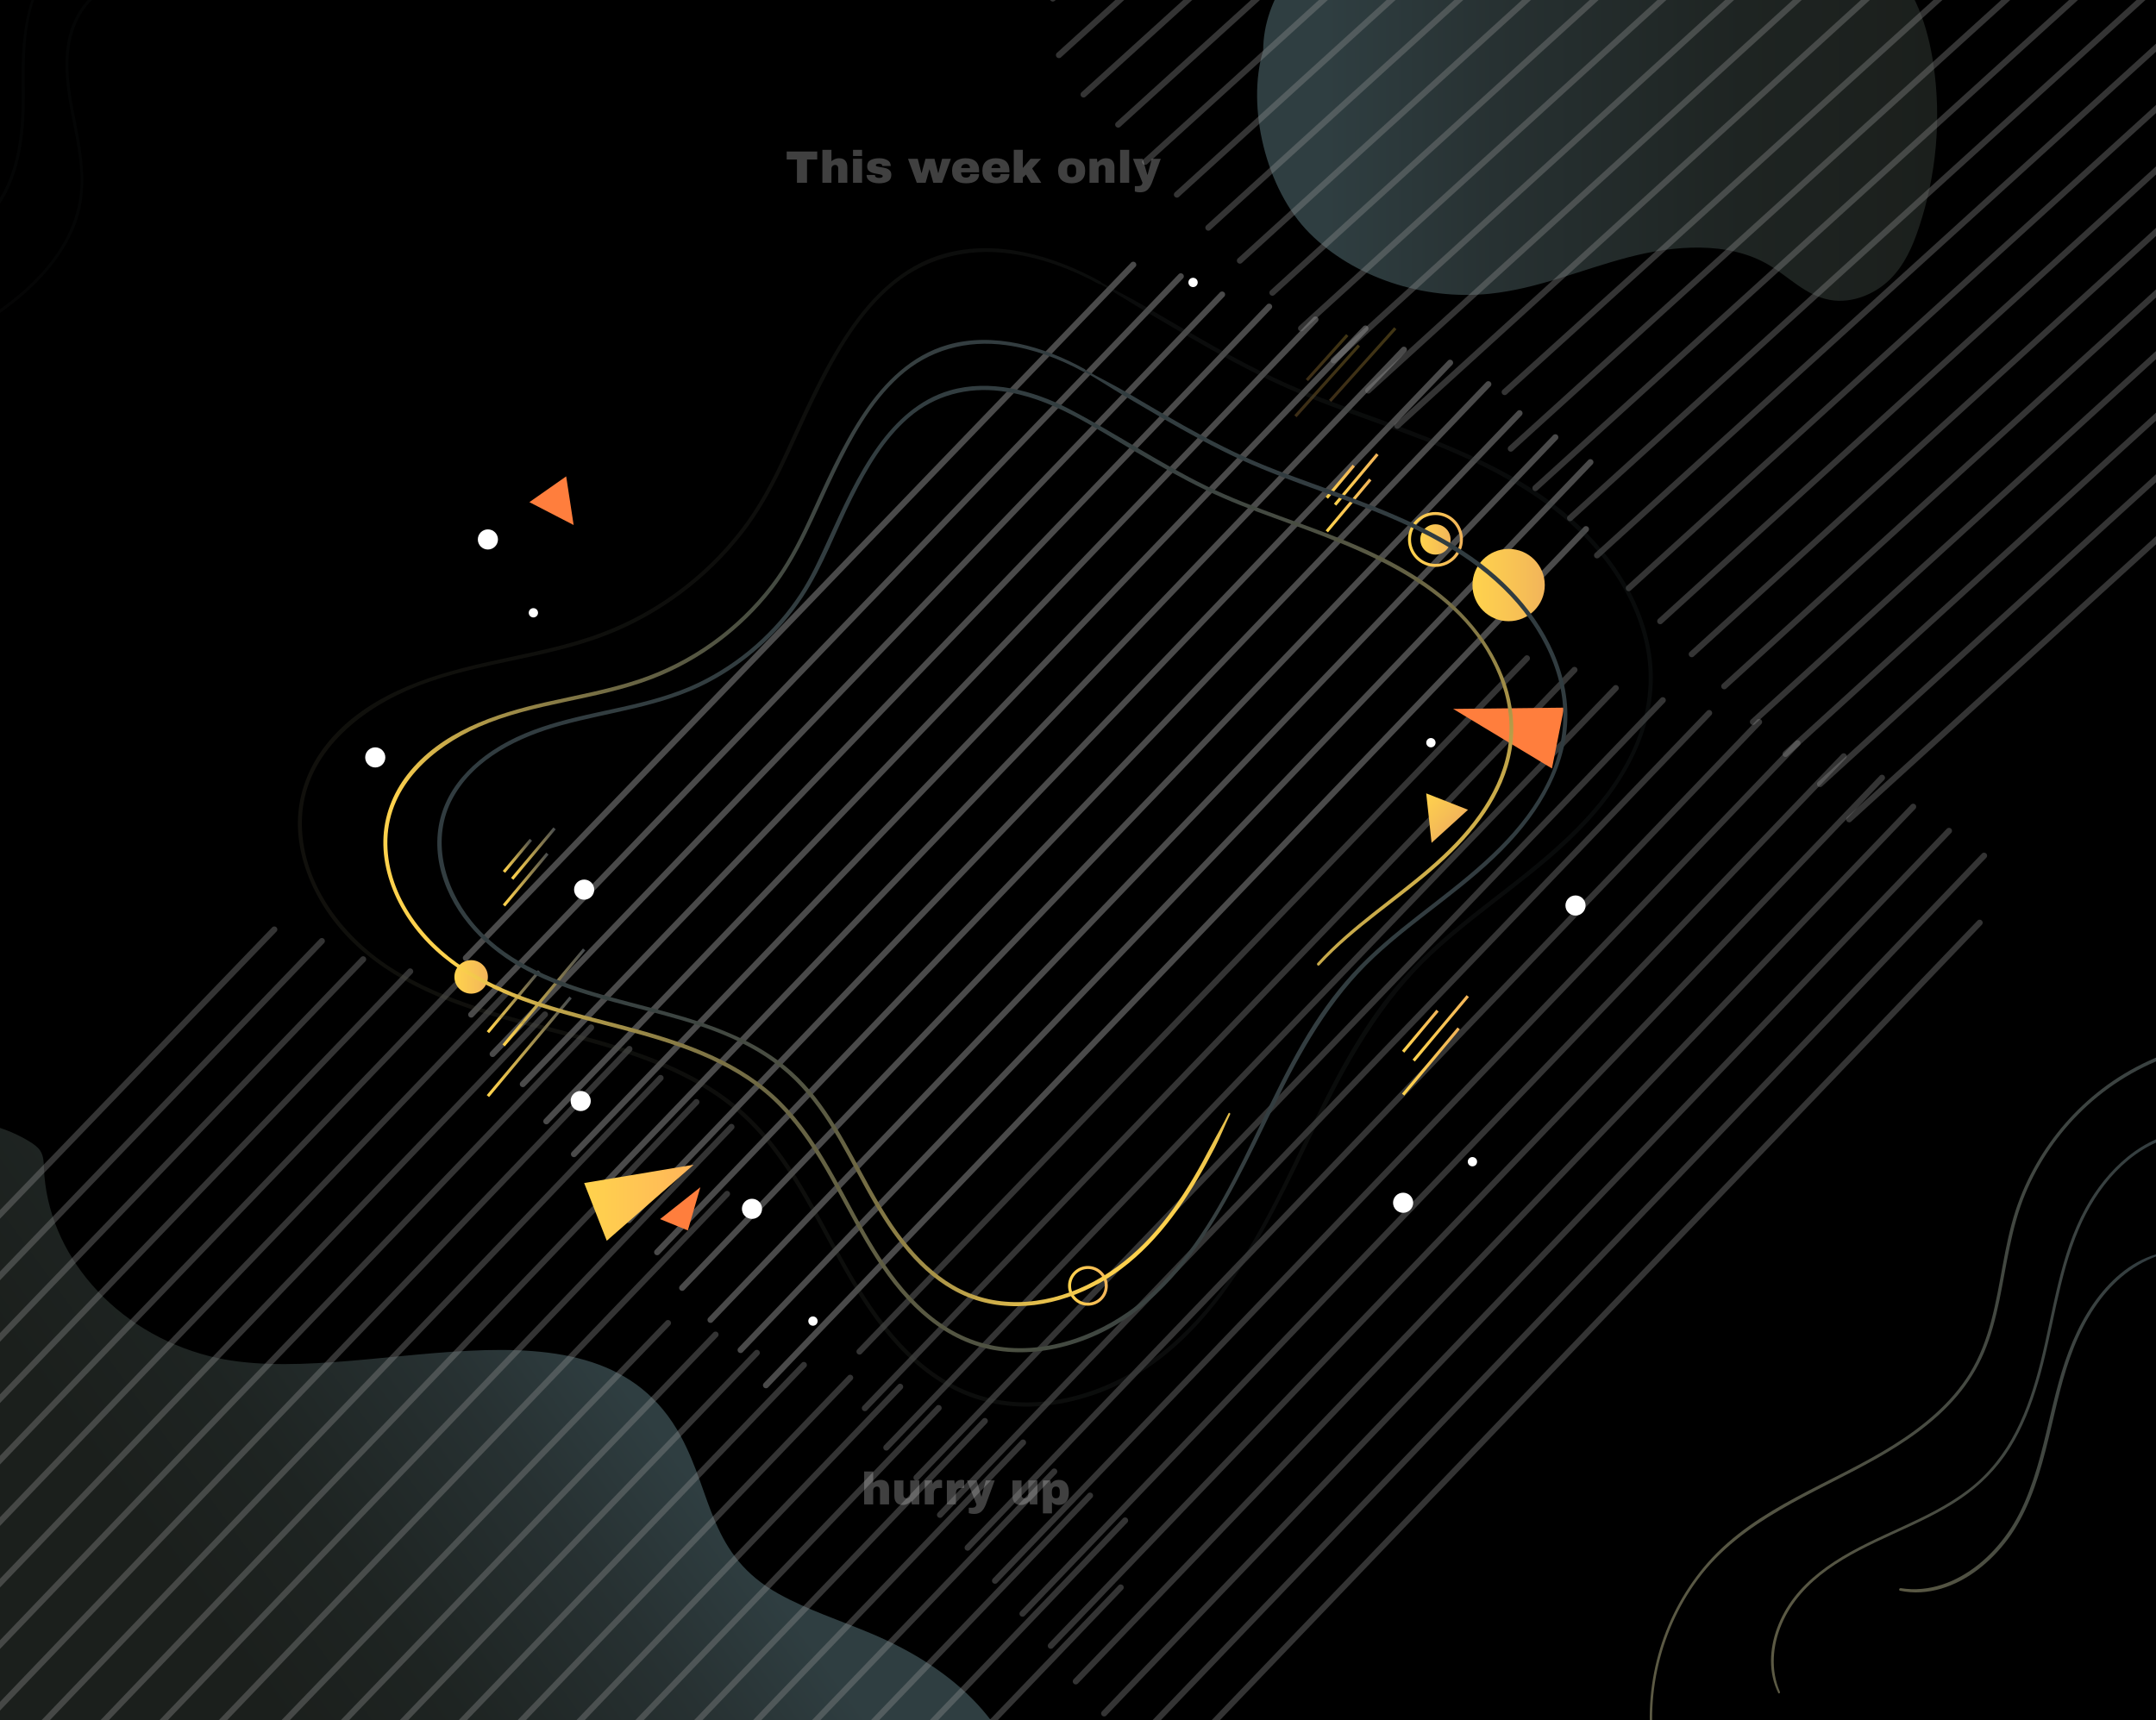 <svg width="713" height="569" viewBox="0 0 713 569" fill="none" xmlns="http://www.w3.org/2000/svg">
<rect x="0" y="0" width="713" height="569" fill="#808080" stroke="none"/>
<g clip-path="url(#clip0_15_0)">
<rect width="713" height="569" fill="black"/>
<path d="M314.92 652.18C331.65 638.85 340.88 618.82 339.34 599.22C337.16 571.57 315.71 551.94 287.93 540.29C277.76 536.02 267.08 532.55 257.56 527.27C234.58 514.52 235.65 494.57 225.15 475.12C196.88 422.72 118 460.93 69.41 448.65C37.79 440.66 15.65 414.7 14.54 386.53C14.46 384.51 14.45 382.38 13.28 380.62C12.47 379.41 11.18 378.5 9.87 377.69C-10.58 364.99 -41.32 369.69 -59.56 383.32C-79.73 398.4 -88.96 421.58 -94.42 444.12C-98.78 462.11 -101.28 480.82 -96.95 498.82C-85.21 547.68 -27.99 578.34 -4.13 623.8C1.02 633.62 4.58 644.07 10.69 653.47C26.23 677.37 56.26 691.47 86.22 700.57C123.16 711.79 164.64 717.15 201.08 704.78C224.42 696.86 244.1 682.2 267.6 674.64C283.97 669.35 302.09 662.4 314.92 652.18Z" fill="url(#paint0_linear_15_0)"/>
<path d="M417.74 16.65C412.13 35.31 418.56 62.62 433.11 77.17C447.65 91.72 470.69 99.45 492.68 97.17C508.54 95.52 523.16 89.13 538.45 85.12C553.74 81.11 571.43 79.77 584.71 87.5C591.56 91.48 597.09 97.77 605.16 99.21C612.41 100.51 619.99 97.33 624.92 92.52C629.84 87.71 632.53 81.49 634.59 75.29C640.39 57.88 642.04 39.43 639.42 21.45C637.58 8.83 633.35 -4.04 623.57 -13.49C608.73 -27.84 584.85 -31.25 562.95 -34.24C543.27 -36.93 523.53 -39.97 503.61 -39.8C483.69 -39.64 463.31 -36.05 446.7 -26.48C430.08 -16.92 417.79 -0.7 417.74 16.65Z" fill="url(#paint1_linear_15_0)"/>
<g opacity="0.7">
<g opacity="0.7">
<path opacity="0.7" d="M348.17 -0.49L601.7 -230" stroke="#969696" stroke-width="2" stroke-miterlimit="10" stroke-linecap="round" stroke-linejoin="round" stroke-dasharray="0.3 0.3"/>
<path opacity="0.7" d="M350.2 18.23L619.67 -226.1" stroke="#969696" stroke-width="2" stroke-miterlimit="10" stroke-linecap="round" stroke-linejoin="round" stroke-dasharray="0.3 0.3"/>
<path opacity="0.7" d="M358.34 31.26L635.44 -220.16" stroke="#969696" stroke-width="2" stroke-miterlimit="10" stroke-linecap="round" stroke-linejoin="round" stroke-dasharray="0.3 0.3"/>
<path opacity="0.7" d="M369.79 41.22L653.09 -215.97" stroke="#969696" stroke-width="2" stroke-miterlimit="10" stroke-linecap="round" stroke-linejoin="round" stroke-dasharray="0.3 0.3"/>
<path opacity="0.7" d="M378.72 53.53L670.89 -211.91" stroke="#969696" stroke-width="2" stroke-miterlimit="10" stroke-linecap="round" stroke-linejoin="round" stroke-dasharray="0.3 0.3"/>
<path opacity="0.7" d="M389.21 64.38L689.79 -208.88" stroke="#969696" stroke-width="2" stroke-miterlimit="10" stroke-linecap="round" stroke-linejoin="round" stroke-dasharray="0.3 0.3"/>
<path opacity="0.7" d="M399.61 75.31L704.25 -201.72" stroke="#969696" stroke-width="2" stroke-miterlimit="10" stroke-linecap="round" stroke-linejoin="round" stroke-dasharray="0.3 0.3"/>
<path opacity="0.7" d="M410.04 86.22L721.95 -197.57" stroke="#969696" stroke-width="2" stroke-miterlimit="10" stroke-linecap="round" stroke-linejoin="round" stroke-dasharray="0.3 0.3"/>
<path opacity="0.7" d="M420.79 96.83L736.34 -190.35" stroke="#969696" stroke-width="2" stroke-miterlimit="10" stroke-linecap="round" stroke-linejoin="round" stroke-dasharray="0.3 0.3"/>
<path opacity="0.7" d="M430.27 108.61L748.33 -180.89" stroke="#969696" stroke-width="2" stroke-miterlimit="10" stroke-linecap="round" stroke-linejoin="round" stroke-dasharray="0.3 0.3"/>
<path opacity="0.7" d="M441.04 119.21L761.86 -172.86" stroke="#969696" stroke-width="2" stroke-miterlimit="10" stroke-linecap="round" stroke-linejoin="round" stroke-dasharray="0.3 0.3"/>
<path opacity="0.7" d="M452.47 129.19L775.17 -164.64" stroke="#969696" stroke-width="2" stroke-miterlimit="10" stroke-linecap="round" stroke-linejoin="round" stroke-dasharray="0.3 0.3"/>
<path opacity="0.7" d="M462.1 140.84L773.4 -142.39" stroke="#969696" stroke-width="2" stroke-miterlimit="10" stroke-linecap="round" stroke-linejoin="round" stroke-dasharray="0.3 0.3"/>
</g>
<g opacity="0.7">
<path opacity="0.7" d="M497.6 129.7L751.14 -99.81" stroke="#969696" stroke-width="2" stroke-miterlimit="10" stroke-linecap="round" stroke-linejoin="round" stroke-dasharray="0.3 0.3"/>
<path opacity="0.7" d="M499.63 148.41L769.1 -95.91" stroke="#969696" stroke-width="2" stroke-miterlimit="10" stroke-linecap="round" stroke-linejoin="round" stroke-dasharray="0.3 0.3"/>
<path opacity="0.7" d="M507.77 161.45L784.88 -89.98" stroke="#969696" stroke-width="2" stroke-miterlimit="10" stroke-linecap="round" stroke-linejoin="round" stroke-dasharray="0.3 0.3"/>
<path opacity="0.7" d="M519.22 171.41L802.52 -85.78" stroke="#969696" stroke-width="2" stroke-miterlimit="10" stroke-linecap="round" stroke-linejoin="round" stroke-dasharray="0.3 0.3"/>
<path opacity="0.7" d="M528.15 183.71L820.32 -81.73" stroke="#969696" stroke-width="2" stroke-miterlimit="10" stroke-linecap="round" stroke-linejoin="round" stroke-dasharray="0.3 0.3"/>
<path opacity="0.7" d="M538.64 194.57L839.22 -78.69" stroke="#969696" stroke-width="2" stroke-miterlimit="10" stroke-linecap="round" stroke-linejoin="round" stroke-dasharray="0.3 0.3"/>
<path opacity="0.7" d="M549.04 205.49L853.68 -71.53" stroke="#969696" stroke-width="2" stroke-miterlimit="10" stroke-linecap="round" stroke-linejoin="round" stroke-dasharray="0.3 0.3"/>
<path opacity="0.7" d="M559.47 216.41L871.38 -67.38" stroke="#969696" stroke-width="2" stroke-miterlimit="10" stroke-linecap="round" stroke-linejoin="round" stroke-dasharray="0.3 0.3"/>
<path opacity="0.7" d="M570.22 227.02L885.77 -60.16" stroke="#969696" stroke-width="2" stroke-miterlimit="10" stroke-linecap="round" stroke-linejoin="round" stroke-dasharray="0.3 0.3"/>
<path opacity="0.7" d="M579.7 238.8L897.76 -50.71" stroke="#969696" stroke-width="2" stroke-miterlimit="10" stroke-linecap="round" stroke-linejoin="round" stroke-dasharray="0.3 0.3"/>
<path opacity="0.7" d="M590.47 249.4L911.29 -42.68" stroke="#969696" stroke-width="2" stroke-miterlimit="10" stroke-linecap="round" stroke-linejoin="round" stroke-dasharray="0.3 0.3"/>
<path opacity="0.7" d="M601.9 259.37L924.61 -34.45" stroke="#969696" stroke-width="2" stroke-miterlimit="10" stroke-linecap="round" stroke-linejoin="round" stroke-dasharray="0.3 0.3"/>
<path opacity="0.7" d="M611.53 271.03L922.83 -12.2" stroke="#969696" stroke-width="2" stroke-miterlimit="10" stroke-linecap="round" stroke-linejoin="round" stroke-dasharray="0.3 0.3"/>
</g>
</g>
<g opacity="0.7">
<g opacity="0.7">
<path opacity="0.7" d="M-130 536.81L90.88 307.3" stroke="#969696" stroke-width="2" stroke-miterlimit="10" stroke-linecap="round" stroke-linejoin="round" stroke-dasharray="0.3 0.3"/>
<path opacity="0.7" d="M-128.23 555.53L106.53 311.2" stroke="#969696" stroke-width="2" stroke-miterlimit="10" stroke-linecap="round" stroke-linejoin="round" stroke-dasharray="0.3 0.3"/>
<path opacity="0.7" d="M-121.14 568.56L120.28 317.14" stroke="#969696" stroke-width="2" stroke-miterlimit="10" stroke-linecap="round" stroke-linejoin="round" stroke-dasharray="0.3 0.3"/>
<path opacity="0.7" d="M-111.16 578.52L135.65 321.34" stroke="#969696" stroke-width="2" stroke-miterlimit="10" stroke-linecap="round" stroke-linejoin="round" stroke-dasharray="0.3 0.3"/>
<path opacity="0.7" d="M-103.39 590.83L151.16 325.39" stroke="#969696" stroke-width="2" stroke-miterlimit="10" stroke-linecap="round" stroke-linejoin="round" stroke-dasharray="0.3 0.3"/>
<path opacity="0.7" d="M-94.25 601.68L167.62 328.43" stroke="#969696" stroke-width="2" stroke-miterlimit="10" stroke-linecap="round" stroke-linejoin="round" stroke-dasharray="0.3 0.3"/>
<path opacity="0.7" d="M-85.18 612.61L180.22 335.58" stroke="#969696" stroke-width="2" stroke-miterlimit="10" stroke-linecap="round" stroke-linejoin="round" stroke-dasharray="0.3 0.3"/>
<path opacity="0.7" d="M-76.1 623.52L195.64 339.73" stroke="#969696" stroke-width="2" stroke-miterlimit="10" stroke-linecap="round" stroke-linejoin="round" stroke-dasharray="0.3 0.3"/>
<path opacity="0.7" d="M-66.73 634.13L208.18 346.95" stroke="#969696" stroke-width="2" stroke-miterlimit="10" stroke-linecap="round" stroke-linejoin="round" stroke-dasharray="0.3 0.3"/>
<path opacity="0.7" d="M-58.47 645.92L218.63 356.41" stroke="#969696" stroke-width="2" stroke-miterlimit="10" stroke-linecap="round" stroke-linejoin="round" stroke-dasharray="0.3 0.3"/>
<path opacity="0.7" d="M-49.09 656.51L230.41 364.44" stroke="#969696" stroke-width="2" stroke-miterlimit="10" stroke-linecap="round" stroke-linejoin="round" stroke-dasharray="0.3 0.3"/>
<path opacity="0.7" d="M-39.13 666.49L242.01 372.66" stroke="#969696" stroke-width="2" stroke-miterlimit="10" stroke-linecap="round" stroke-linejoin="round" stroke-dasharray="0.3 0.3"/>
<path opacity="0.7" d="M-30.75 678.14L240.47 394.91" stroke="#969696" stroke-width="2" stroke-miterlimit="10" stroke-linecap="round" stroke-linejoin="round" stroke-dasharray="0.3 0.3"/>
</g>
<g opacity="0.7">
<path opacity="0.7" d="M0.19 667L221.07 437.49" stroke="#969696" stroke-width="2" stroke-miterlimit="10" stroke-linecap="round" stroke-linejoin="round" stroke-dasharray="0.3 0.3"/>
<path opacity="0.7" d="M1.96 685.71L236.72 441.39" stroke="#969696" stroke-width="2" stroke-miterlimit="10" stroke-linecap="round" stroke-linejoin="round" stroke-dasharray="0.3 0.3"/>
<path opacity="0.7" d="M9.05 698.75L250.46 447.33" stroke="#969696" stroke-width="2" stroke-miterlimit="10" stroke-linecap="round" stroke-linejoin="round" stroke-dasharray="0.3 0.3"/>
<path opacity="0.7" d="M19.02 708.71L265.84 451.52" stroke="#969696" stroke-width="2" stroke-miterlimit="10" stroke-linecap="round" stroke-linejoin="round" stroke-dasharray="0.3 0.3"/>
<path opacity="0.7" d="M26.8 721.01L281.34 455.57" stroke="#969696" stroke-width="2" stroke-miterlimit="10" stroke-linecap="round" stroke-linejoin="round" stroke-dasharray="0.3 0.3"/>
<path opacity="0.7" d="M35.94 731.87L297.81 458.61" stroke="#969696" stroke-width="2" stroke-miterlimit="10" stroke-linecap="round" stroke-linejoin="round" stroke-dasharray="0.3 0.3"/>
<path opacity="0.7" d="M45 742.8L310.41 465.77" stroke="#969696" stroke-width="2" stroke-miterlimit="10" stroke-linecap="round" stroke-linejoin="round" stroke-dasharray="0.3 0.3"/>
<path opacity="0.7" d="M54.09 753.71L325.82 469.92" stroke="#969696" stroke-width="2" stroke-miterlimit="10" stroke-linecap="round" stroke-linejoin="round" stroke-dasharray="0.3 0.3"/>
<path opacity="0.7" d="M63.45 764.32L338.36 477.14" stroke="#969696" stroke-width="2" stroke-miterlimit="10" stroke-linecap="round" stroke-linejoin="round" stroke-dasharray="0.3 0.3"/>
<path opacity="0.7" d="M71.72 776.1L348.81 486.59" stroke="#969696" stroke-width="2" stroke-miterlimit="10" stroke-linecap="round" stroke-linejoin="round" stroke-dasharray="0.3 0.3"/>
<path opacity="0.7" d="M81.09 786.7L360.59 494.63" stroke="#969696" stroke-width="2" stroke-miterlimit="10" stroke-linecap="round" stroke-linejoin="round" stroke-dasharray="0.3 0.3"/>
<path opacity="0.7" d="M91.05 796.67L372.19 502.85" stroke="#969696" stroke-width="2" stroke-miterlimit="10" stroke-linecap="round" stroke-linejoin="round" stroke-dasharray="0.3 0.3"/>
<path opacity="0.7" d="M99.44 808.33L370.65 525.1" stroke="#969696" stroke-width="2" stroke-miterlimit="10" stroke-linecap="round" stroke-linejoin="round" stroke-dasharray="0.3 0.3"/>
</g>
</g>
<g opacity="0.425">
<g opacity="0.425">
<path opacity="0.425" d="M19.26 -14.72C7.65 -2.99 6.91 14.24 7.16 29.77C7.37 42.99 6.16 57.55 -2.04 68.5C-7.96 76.41 -16.88 81.01 -25.51 85.36C-31.49 88.37 -37.36 91.53 -43.58 94.02C-51.3 97.11 -59.27 99.78 -66.4 104.13C-73.53 108.47 -79.15 114.54 -82.91 122C-86.64 129.41 -88.62 137.6 -90.05 145.73C-90.41 147.76 -90.71 149.81 -91 151.85C-91.07 152.36 -90.31 152.59 -90.21 152.07C-88.72 143.9 -87.27 135.65 -84.3 127.86C-81.27 119.94 -76.55 112.78 -69.7 107.66C-62.98 102.64 -55.06 99.65 -47.31 96.64C-43.47 95.15 -39.63 93.65 -35.9 91.87C-33.14 90.55 -30.45 89.07 -27.72 87.68C-19.06 83.3 -9.92 79.06 -3.31 71.73C5.06 62.44 7.58 49.75 8.1 37.61C8.45 29.4 7.81 21.2 8.62 13.01C9.4 5.12 11.38 -2.86 15.87 -9.5C17.02 -11.2 18.33 -12.77 19.76 -14.22C20.09 -14.55 19.59 -15.05 19.26 -14.72Z" fill="url(#paint2_linear_15_0)"/>
</g>
</g>
<g opacity="0.425">
<g opacity="0.425">
<path opacity="0.425" d="M-73.03 207.61C-73.32 191.14 -69.53 174.73 -62.11 160.02C-54.51 144.96 -43.32 132.23 -29.5 122.59C-14.87 112.39 1.78 104.73 14 91.41C19.29 85.64 23.7 78.9 25.95 71.35C28.69 62.13 27.43 52.6 25.66 43.33C23.8 33.62 21.39 23.56 23.35 13.68C24.83 6.2 29.39 -1.14 36.55 -4.33C38.29 -5.1 40.18 -5.61 42.07 -5.82C42.54 -5.87 42.57 -6.6 42.07 -6.58C34.67 -6.29 28.56 -0.86 25.2 5.43C20.88 13.53 21.21 23.08 22.55 31.9C24.09 41.97 27.13 51.94 26.56 62.22C26.08 70.8 22.61 78.79 17.53 85.64C6.55 100.46 -10.25 108.79 -25.36 118.62C-32.71 123.4 -39.67 128.71 -45.75 135.05C-51.4 140.94 -56.32 147.54 -60.39 154.62C-68.59 168.87 -73.42 185.12 -73.95 201.57C-74.02 203.59 -74 205.61 -73.92 207.62C-73.9 208.18 -73.02 208.18 -73.03 207.61Z" fill="url(#paint3_linear_15_0)"/>
</g>
</g>
<path d="M548.28 585.33C543.26 563.75 548.28 540.28 561.44 522.48C576.11 502.64 599.69 494.29 620.42 482.58C630.26 477.01 639.84 470.47 647.21 461.78C650.88 457.45 653.89 452.64 656.12 447.42C658.47 441.89 659.98 436.06 661.2 430.2C663.66 418.31 665.09 406.15 669.79 394.85C674.12 384.44 680.65 374.95 688.77 367.13C706.15 350.38 730.62 342.26 754.59 344.92C757.64 345.26 760.69 345.78 763.7 346.39C764.27 346.51 764.52 345.65 763.94 345.51C740.5 339.55 714.2 345.59 695.12 360.23C686.32 366.99 678.89 375.5 673.38 385.13C670.59 389.99 668.3 395.14 666.56 400.47C664.65 406.35 663.44 412.42 662.32 418.49C660.05 430.78 658.07 443.5 651.39 454.31C645.18 464.36 635.8 471.98 625.89 478.18C605.51 490.93 581.19 498.37 564.85 516.84C550.3 533.29 543.33 556.14 546.22 577.91C546.56 580.47 547.06 583 547.68 585.5C547.76 585.89 548.37 585.72 548.28 585.33Z" fill="url(#paint4_linear_15_0)"/>
<path d="M588.63 559.67C585.49 552.48 586.19 544.33 589.22 537.23C592.36 529.85 597.88 523.94 604.33 519.28C617.82 509.54 634.3 505.2 648.08 495.95C654.77 491.46 660.41 485.8 664.68 478.96C668.86 472.26 671.76 464.83 674 457.27C678.97 440.49 680.59 422.73 687.48 406.52C693.24 392.97 703.77 379.95 718.53 375.99C720.24 375.53 721.98 375.16 723.74 374.92C724.12 374.87 724.03 374.23 723.65 374.25C708.74 375.28 696.6 387.11 689.75 399.6C681.17 415.25 679.14 433.35 674.87 450.41C672.88 458.35 670.4 466.22 666.66 473.53C662.88 480.92 657.78 487.46 651.2 492.56C637.71 503.02 620.73 507.36 606.54 516.65C599.93 520.98 593.91 526.41 590.07 533.4C586.51 539.87 584.65 547.62 586.28 554.93C586.67 556.69 587.28 558.38 588.07 560.01C588.24 560.41 588.8 560.06 588.63 559.67Z" fill="url(#paint5_linear_15_0)"/>
<path d="M713.06 414.93C704.39 417.4 697.39 423.95 692.33 431.19C686.85 439.05 683.36 448.06 680.82 457.25C677.85 467.97 675.92 478.98 672.38 489.54C670.68 494.61 668.63 499.61 665.86 504.19C663.4 508.25 660.4 511.98 656.94 515.23C650.22 521.53 641.46 526.01 632.07 525.69C630.91 525.65 629.75 525.54 628.6 525.37C628.06 525.29 627.81 526.09 628.37 526.21C637.51 528.16 646.8 524.78 654.05 519.27C657.85 516.38 661.19 512.93 664.04 509.1C667.06 505.04 669.39 500.58 671.31 495.91C675.59 485.51 677.74 474.41 680.4 463.53C682.76 453.84 685.65 444.28 690.73 435.63C695.37 427.73 701.7 420.9 710.04 416.9C711.08 416.4 712.14 415.95 713.21 415.54C713.6 415.39 713.46 414.81 713.06 414.93Z" fill="url(#paint6_linear_15_0)"/>
<g opacity="0.5">
<path opacity="0.5" d="M266.878 52.768V60.461H263.557V52.768H260.161V50.123H270.259V52.768H266.878ZM274.962 53.354C275.283 53.033 275.658 52.788 276.089 52.618C276.52 52.437 276.971 52.347 277.442 52.347C278.363 52.347 279.054 52.603 279.515 53.114C279.976 53.624 280.206 54.361 280.206 55.322V60.461H277.216V55.683C277.216 55.342 277.126 55.072 276.946 54.871C276.775 54.661 276.53 54.556 276.209 54.556C275.839 54.556 275.538 54.676 275.308 54.917C275.077 55.157 274.962 55.453 274.962 55.803V60.461H271.972V49.567H274.962V53.354ZM282.1 51.596V49.567H285.09V51.596H282.1ZM282.1 60.461V52.528H285.09V60.461H282.1ZM290.77 52.347C291.832 52.347 292.728 52.557 293.46 52.978C294.201 53.389 294.571 54.03 294.571 54.902H291.792C291.792 54.611 291.661 54.406 291.401 54.285C291.221 54.185 290.995 54.135 290.725 54.135C290.003 54.135 289.643 54.306 289.643 54.646C289.643 54.837 289.768 54.972 290.018 55.052C290.269 55.132 290.68 55.217 291.251 55.307C291.952 55.407 292.538 55.528 293.009 55.668C293.48 55.798 293.89 56.039 294.241 56.389C294.591 56.73 294.767 57.211 294.767 57.832C294.767 58.843 294.386 59.565 293.625 59.995C292.873 60.426 291.887 60.642 290.665 60.642C289.963 60.642 289.302 60.547 288.681 60.356C288.06 60.156 287.554 59.85 287.164 59.44C286.773 59.029 286.577 58.508 286.577 57.877H289.357V57.937C289.367 58.278 289.508 58.518 289.778 58.658C290.059 58.788 290.354 58.853 290.665 58.853C291.496 58.853 291.912 58.658 291.912 58.267C291.912 58.067 291.782 57.922 291.521 57.832C291.261 57.742 290.835 57.646 290.244 57.546C289.533 57.426 288.947 57.296 288.486 57.156C288.035 57.015 287.639 56.78 287.299 56.449C286.958 56.109 286.788 55.638 286.788 55.037C286.788 54.065 287.153 53.374 287.885 52.963C288.626 52.553 289.588 52.347 290.77 52.347ZM308.641 60.461L307.409 56.044H307.349L306.102 60.461H303.187L300.286 52.528H303.502L304.704 57.216H304.809L306.057 52.528H309.032L310.234 57.216H310.339L311.556 52.528H314.471L311.556 60.461H308.641ZM319.319 52.347C320.771 52.347 321.878 52.688 322.639 53.369C323.411 54.05 323.796 55.092 323.796 56.494V57.005H317.846C317.846 57.576 317.971 58.007 318.222 58.297C318.482 58.588 318.888 58.733 319.439 58.733C319.94 58.733 320.305 58.628 320.536 58.418C320.776 58.207 320.896 57.927 320.896 57.576H323.796C323.796 58.538 323.431 59.289 322.699 59.83C321.968 60.371 320.901 60.642 319.499 60.642C318.026 60.642 316.884 60.301 316.073 59.62C315.262 58.929 314.856 57.887 314.856 56.494C314.856 55.132 315.251 54.1 316.043 53.399C316.834 52.698 317.926 52.347 319.319 52.347ZM319.439 54.255C318.497 54.255 317.971 54.701 317.861 55.593H320.776C320.776 55.182 320.656 54.856 320.415 54.616C320.185 54.376 319.86 54.255 319.439 54.255ZM329.341 52.347C330.793 52.347 331.9 52.688 332.662 53.369C333.433 54.05 333.819 55.092 333.819 56.494V57.005H327.868C327.868 57.576 327.994 58.007 328.244 58.297C328.505 58.588 328.91 58.733 329.461 58.733C329.962 58.733 330.328 58.628 330.558 58.418C330.799 58.207 330.919 57.927 330.919 57.576H333.819C333.819 58.538 333.453 59.289 332.722 59.83C331.991 60.371 330.924 60.642 329.521 60.642C328.049 60.642 326.907 60.301 326.095 59.62C325.284 58.929 324.878 57.887 324.878 56.494C324.878 55.132 325.274 54.1 326.065 53.399C326.857 52.698 327.949 52.347 329.341 52.347ZM329.461 54.255C328.52 54.255 327.994 54.701 327.883 55.593H330.799C330.799 55.182 330.678 54.856 330.438 54.616C330.207 54.376 329.882 54.255 329.461 54.255ZM340.791 52.528H344.277L341.347 55.728L344.352 60.461H340.956L339.288 57.742L338.251 58.748V60.461H335.261V49.552H338.251V55.563L340.791 52.528ZM354.39 52.347C355.782 52.347 356.874 52.703 357.665 53.414C358.467 54.115 358.867 55.142 358.867 56.494C358.867 57.847 358.467 58.879 357.665 59.59C356.874 60.291 355.782 60.642 354.39 60.642C352.997 60.642 351.905 60.291 351.114 59.59C350.322 58.889 349.927 57.857 349.927 56.494C349.927 55.132 350.322 54.1 351.114 53.399C351.905 52.698 352.997 52.347 354.39 52.347ZM354.39 54.376C353.408 54.376 352.917 54.942 352.917 56.074V56.93C352.917 58.052 353.408 58.613 354.39 58.613C355.381 58.613 355.877 58.052 355.877 56.93V56.074C355.877 54.942 355.381 54.376 354.39 54.376ZM365.779 52.347C366.701 52.347 367.392 52.603 367.853 53.114C368.314 53.624 368.544 54.361 368.544 55.322V60.461H365.554V55.683C365.554 55.342 365.464 55.072 365.283 54.871C365.113 54.661 364.868 54.556 364.547 54.556C364.177 54.556 363.876 54.676 363.646 54.917C363.415 55.157 363.3 55.453 363.3 55.803V60.461H360.31V52.528H362.759L362.954 53.73C363.265 53.309 363.671 52.973 364.172 52.723C364.682 52.472 365.218 52.347 365.779 52.347ZM370.437 60.461V49.567H373.428V60.461H370.437ZM381.04 60.221C380.629 61.333 380.123 62.174 379.522 62.745C378.931 63.326 378.1 63.617 377.028 63.617C376.377 63.617 375.801 63.527 375.3 63.346V61.558H376.502C377.253 61.558 377.699 61.193 377.839 60.461L374.684 52.528H377.9L379.417 57.802H379.522L380.92 52.528H383.865L381.04 60.221Z" fill="white"/>
</g>
<g opacity="0.5">
<path opacity="0.5" d="M288.77 490.549C289.091 490.229 289.466 489.983 289.897 489.813C290.328 489.633 290.779 489.543 291.25 489.543C292.171 489.543 292.862 489.798 293.323 490.309C293.784 490.82 294.014 491.556 294.014 492.518V497.657H291.024V492.878C291.024 492.538 290.934 492.267 290.754 492.067C290.583 491.857 290.338 491.751 290.017 491.751C289.647 491.751 289.346 491.872 289.116 492.112C288.885 492.352 288.77 492.648 288.77 492.999V497.657H285.78V486.763H288.77V490.549ZM301.557 497.657L301.362 496.455C301.052 496.885 300.641 497.226 300.13 497.476C299.629 497.717 299.098 497.837 298.537 497.837C297.616 497.837 296.924 497.582 296.464 497.071C296.003 496.56 295.772 495.824 295.772 494.862V489.723H298.763V494.501C298.763 494.842 298.848 495.117 299.018 495.328C299.198 495.528 299.449 495.628 299.769 495.628C300.14 495.628 300.44 495.508 300.671 495.268C300.901 495.027 301.016 494.732 301.016 494.381V489.723H304.007V497.657H301.557ZM310.648 489.528C310.879 489.528 311.084 489.558 311.264 489.618C311.445 489.668 311.535 489.698 311.535 489.708V492.217H310.573C309.952 492.217 309.501 492.378 309.221 492.698C308.95 493.019 308.815 493.494 308.815 494.126V497.657H305.825V489.723H308.274L308.469 490.925C308.65 490.464 308.935 490.119 309.326 489.888C309.717 489.648 310.157 489.528 310.648 489.528ZM317.956 489.528C318.186 489.528 318.392 489.558 318.572 489.618C318.752 489.668 318.842 489.698 318.842 489.708V492.217H317.881C317.26 492.217 316.809 492.378 316.528 492.698C316.258 493.019 316.123 493.494 316.123 494.126V497.657H313.132V489.723H315.582L315.777 490.925C315.957 490.464 316.243 490.119 316.634 489.888C317.024 489.648 317.465 489.528 317.956 489.528ZM326.129 497.416C325.719 498.528 325.213 499.37 324.612 499.941C324.021 500.522 323.189 500.812 322.117 500.812C321.466 500.812 320.89 500.722 320.389 500.542V498.754H321.591C322.343 498.754 322.789 498.388 322.929 497.657L319.773 489.723H322.989L324.507 494.997H324.612L326.009 489.723H328.954L326.129 497.416ZM340.62 497.657L340.424 496.455C340.114 496.885 339.703 497.226 339.192 497.476C338.691 497.717 338.16 497.837 337.599 497.837C336.678 497.837 335.987 497.582 335.526 497.071C335.065 496.56 334.835 495.824 334.835 494.862V489.723H337.825V494.501C337.825 494.842 337.91 495.117 338.08 495.328C338.261 495.528 338.511 495.628 338.832 495.628C339.202 495.628 339.503 495.508 339.733 495.268C339.964 495.027 340.079 494.732 340.079 494.381V489.723H343.069V497.657H340.62ZM350.116 489.543C351.188 489.543 352.015 489.893 352.596 490.594C353.177 491.296 353.467 492.332 353.467 493.705C353.467 495.067 353.177 496.099 352.596 496.8C352.015 497.491 351.188 497.837 350.116 497.837C349.195 497.837 348.453 497.537 347.892 496.935V500.617H344.902V489.723H347.336L347.592 490.85C348.173 489.978 349.014 489.543 350.116 489.543ZM349.185 491.751C348.744 491.751 348.413 491.907 348.193 492.217C347.972 492.528 347.862 492.933 347.862 493.434V493.93C347.862 494.431 347.972 494.842 348.193 495.162C348.413 495.473 348.744 495.628 349.185 495.628C350.046 495.628 350.477 495.112 350.477 494.08V493.284C350.477 492.262 350.046 491.751 349.185 491.751Z" fill="white"/>
</g>
<path d="M270.39 437.01C270.39 437.86 269.7 438.55 268.85 438.55C268 438.55 267.31 437.86 267.31 437.01C267.31 436.16 268 435.47 268.85 435.47C269.7 435.48 270.39 436.16 270.39 437.01Z" fill="white"/>
<path d="M394.55 94.97C395.4 94.97 396.09 94.281 396.09 93.43C396.09 92.579 395.4 91.89 394.55 91.89C393.699 91.89 393.01 92.579 393.01 93.43C393.01 94.281 393.699 94.97 394.55 94.97Z" fill="white"/>
<g opacity="0.7">
<path opacity="0.7" d="M154.06 316.91L374.94 87.4" stroke="#969696" stroke-width="2" stroke-miterlimit="10" stroke-linecap="round" stroke-linejoin="round" stroke-dasharray="0.3 0.3"/>
<path opacity="0.7" d="M155.83 335.63L390.59 91.3" stroke="#969696" stroke-width="2" stroke-miterlimit="10" stroke-linecap="round" stroke-linejoin="round" stroke-dasharray="0.3 0.3"/>
<path opacity="0.7" d="M162.919 348.66L404.329 97.24" stroke="#969696" stroke-width="2" stroke-miterlimit="10" stroke-linecap="round" stroke-linejoin="round" stroke-dasharray="0.3 0.3"/>
<path opacity="0.7" d="M172.899 358.62L419.709 101.44" stroke="#969696" stroke-width="2" stroke-miterlimit="10" stroke-linecap="round" stroke-linejoin="round" stroke-dasharray="0.3 0.3"/>
<path opacity="0.7" d="M180.669 370.93L435.219 105.49" stroke="#969696" stroke-width="2" stroke-miterlimit="10" stroke-linecap="round" stroke-linejoin="round" stroke-dasharray="0.3 0.3"/>
<path opacity="0.7" d="M189.81 381.78L451.68 108.53" stroke="#969696" stroke-width="2" stroke-miterlimit="10" stroke-linecap="round" stroke-linejoin="round" stroke-dasharray="0.3 0.3"/>
<path opacity="0.7" d="M198.879 392.71L464.279 115.68" stroke="#969696" stroke-width="2" stroke-miterlimit="10" stroke-linecap="round" stroke-linejoin="round" stroke-dasharray="0.3 0.3"/>
<path opacity="0.7" d="M207.959 403.62L479.699 119.83" stroke="#969696" stroke-width="2" stroke-miterlimit="10" stroke-linecap="round" stroke-linejoin="round" stroke-dasharray="0.3 0.3"/>
<path opacity="0.7" d="M217.319 414.23L492.239 127.05" stroke="#969696" stroke-width="2" stroke-miterlimit="10" stroke-linecap="round" stroke-linejoin="round" stroke-dasharray="0.3 0.3"/>
<path opacity="0.7" d="M225.589 426.02L502.679 136.51" stroke="#969696" stroke-width="2" stroke-miterlimit="10" stroke-linecap="round" stroke-linejoin="round" stroke-dasharray="0.3 0.3"/>
<path opacity="0.7" d="M234.97 436.61L514.46 144.54" stroke="#969696" stroke-width="2" stroke-miterlimit="10" stroke-linecap="round" stroke-linejoin="round" stroke-dasharray="0.3 0.3"/>
<path opacity="0.7" d="M244.919 446.59L526.069 152.76" stroke="#969696" stroke-width="2" stroke-miterlimit="10" stroke-linecap="round" stroke-linejoin="round" stroke-dasharray="0.3 0.3"/>
<path opacity="0.7" d="M253.31 458.24L524.52 175.01" stroke="#969696" stroke-width="2" stroke-miterlimit="10" stroke-linecap="round" stroke-linejoin="round" stroke-dasharray="0.3 0.3"/>
</g>
<g opacity="0.7">
<g opacity="0.7">
<path opacity="0.7" d="M284.24 447.1L505.13 217.59" stroke="#969696" stroke-width="2" stroke-miterlimit="10" stroke-linecap="round" stroke-linejoin="round" stroke-dasharray="0.3 0.3"/>
<path opacity="0.7" d="M286.01 465.82L520.78 221.49" stroke="#969696" stroke-width="2" stroke-miterlimit="10" stroke-linecap="round" stroke-linejoin="round" stroke-dasharray="0.3 0.3"/>
<path opacity="0.7" d="M293.11 478.85L534.52 227.43" stroke="#969696" stroke-width="2" stroke-miterlimit="10" stroke-linecap="round" stroke-linejoin="round" stroke-dasharray="0.3 0.3"/>
<path opacity="0.7" d="M303.08 488.81L549.89 231.62" stroke="#969696" stroke-width="2" stroke-miterlimit="10" stroke-linecap="round" stroke-linejoin="round" stroke-dasharray="0.3 0.3"/>
<path opacity="0.7" d="M310.86 501.11L565.4 235.67" stroke="#969696" stroke-width="2" stroke-miterlimit="10" stroke-linecap="round" stroke-linejoin="round" stroke-dasharray="0.3 0.3"/>
<path opacity="0.7" d="M320 511.97L581.86 238.71" stroke="#969696" stroke-width="2" stroke-miterlimit="10" stroke-linecap="round" stroke-linejoin="round" stroke-dasharray="0.3 0.3"/>
<path opacity="0.7" d="M329.06 522.9L594.46 245.87" stroke="#969696" stroke-width="2" stroke-miterlimit="10" stroke-linecap="round" stroke-linejoin="round" stroke-dasharray="0.3 0.3"/>
<path opacity="0.7" d="M338.14 533.81L609.88 250.02" stroke="#969696" stroke-width="2" stroke-miterlimit="10" stroke-linecap="round" stroke-linejoin="round" stroke-dasharray="0.3 0.3"/>
<path opacity="0.7" d="M347.51 544.42L622.42 257.24" stroke="#969696" stroke-width="2" stroke-miterlimit="10" stroke-linecap="round" stroke-linejoin="round" stroke-dasharray="0.3 0.3"/>
<path opacity="0.7" d="M355.77 556.2L632.87 266.69" stroke="#969696" stroke-width="2" stroke-miterlimit="10" stroke-linecap="round" stroke-linejoin="round" stroke-dasharray="0.3 0.3"/>
<path opacity="0.7" d="M365.15 566.8L644.65 274.73" stroke="#969696" stroke-width="2" stroke-miterlimit="10" stroke-linecap="round" stroke-linejoin="round" stroke-dasharray="0.3 0.3"/>
<path opacity="0.7" d="M375.11 576.77L656.25 282.95" stroke="#969696" stroke-width="2" stroke-miterlimit="10" stroke-linecap="round" stroke-linejoin="round" stroke-dasharray="0.3 0.3"/>
<path opacity="0.7" d="M383.5 588.43L654.71 305.2" stroke="#969696" stroke-width="2" stroke-miterlimit="10" stroke-linecap="round" stroke-linejoin="round" stroke-dasharray="0.3 0.3"/>
</g>
</g>
<path d="M474.71 183.46C477.477 183.46 479.72 181.217 479.72 178.45C479.72 175.683 477.477 173.44 474.71 173.44C471.943 173.44 469.7 175.683 469.7 178.45C469.7 181.217 471.943 183.46 474.71 183.46Z" fill="url(#paint7_linear_15_0)"/>
<path d="M474.709 187.03C479.448 187.03 483.289 183.189 483.289 178.45C483.289 173.712 479.448 169.87 474.709 169.87C469.971 169.87 466.129 173.712 466.129 178.45C466.129 183.189 469.971 187.03 474.709 187.03Z" stroke="url(#paint8_linear_15_0)" stroke-miterlimit="10"/>
<path d="M365.849 425.35C365.849 428.7 363.129 431.42 359.779 431.42C356.429 431.42 353.709 428.7 353.709 425.35C353.709 422 356.429 419.28 359.779 419.28C363.129 419.28 365.849 421.99 365.849 425.35Z" stroke="url(#paint9_linear_15_0)" stroke-miterlimit="10"/>
<path d="M498.91 205.5C505.515 205.5 510.87 200.145 510.87 193.54C510.87 186.935 505.515 181.58 498.91 181.58C492.304 181.58 486.95 186.935 486.95 193.54C486.95 200.145 492.304 205.5 498.91 205.5Z" fill="url(#paint10_linear_15_0)"/>
<path d="M161.35 323.16C161.35 326.22 158.87 328.7 155.81 328.7C152.75 328.7 150.27 326.22 150.27 323.16C150.27 320.1 152.75 317.62 155.81 317.62C158.87 317.62 161.35 320.1 161.35 323.16Z" fill="url(#paint11_linear_15_0)"/>
<path d="M438.779 164.66L447.699 154.03" stroke="url(#paint12_linear_15_0)" stroke-miterlimit="10"/>
<path d="M441.519 166.95L455.529 150.26" stroke="url(#paint13_linear_15_0)" stroke-miterlimit="10"/>
<path d="M438.779 175.78L453.169 158.62" stroke="url(#paint14_linear_15_0)" stroke-miterlimit="10"/>
<path d="M166.66 288.42L175.57 277.79" stroke="url(#paint15_linear_15_0)" stroke-miterlimit="10"/>
<path d="M169.39 290.72L183.4 274.02" stroke="url(#paint16_linear_15_0)" stroke-miterlimit="10"/>
<path d="M166.66 299.54L181.04 282.38" stroke="url(#paint17_linear_15_0)" stroke-miterlimit="10"/>
<path d="M464.02 347.91L475.4 334.33" stroke="url(#paint18_linear_15_0)" stroke-miterlimit="10"/>
<path d="M467.51 350.84L485.4 329.51" stroke="url(#paint19_linear_15_0)" stroke-miterlimit="10"/>
<path d="M464.02 362.11L482.4 340.2" stroke="url(#paint20_linear_15_0)" stroke-miterlimit="10"/>
<g opacity="0.5">
<path opacity="0.5" d="M445.56 110.85L432.2 125.74" stroke="url(#paint21_linear_15_0)" stroke-miterlimit="10"/>
<path opacity="0.5" d="M449.39 114.29L428.41 137.68" stroke="url(#paint22_linear_15_0)" stroke-miterlimit="10"/>
<path opacity="0.5" d="M461.43 108.59L439.87 132.62" stroke="url(#paint23_linear_15_0)" stroke-miterlimit="10"/>
</g>
<path d="M161.35 341.45L178.3 321.24" stroke="url(#paint24_linear_15_0)" stroke-miterlimit="10"/>
<path d="M166.55 345.81L193.18 314.07" stroke="url(#paint25_linear_15_0)" stroke-miterlimit="10"/>
<path d="M161.35 362.59L188.7 329.97" stroke="url(#paint26_linear_15_0)" stroke-miterlimit="10"/>
<path d="M193.18 297.62C195.019 297.62 196.51 296.129 196.51 294.29C196.51 292.451 195.019 290.96 193.18 290.96C191.34 290.96 189.85 292.451 189.85 294.29C189.85 296.129 191.34 297.62 193.18 297.62Z" fill="white"/>
<path d="M195.369 364.21C195.369 366.05 193.879 367.54 192.039 367.54C190.199 367.54 188.709 366.05 188.709 364.21C188.709 362.37 190.199 360.88 192.039 360.88C193.879 360.88 195.369 362.37 195.369 364.21Z" fill="white"/>
<path d="M177.93 202.71C177.93 203.56 177.24 204.25 176.39 204.25C175.54 204.25 174.85 203.56 174.85 202.71C174.85 201.86 175.54 201.17 176.39 201.17C177.24 201.18 177.93 201.86 177.93 202.71Z" fill="white"/>
<path d="M473.209 247.22C474.06 247.22 474.749 246.531 474.749 245.68C474.749 244.83 474.06 244.14 473.209 244.14C472.359 244.14 471.669 244.83 471.669 245.68C471.669 246.531 472.359 247.22 473.209 247.22Z" fill="white"/>
<path d="M488.479 384.29C488.479 385.14 487.789 385.83 486.939 385.83C486.089 385.83 485.399 385.14 485.399 384.29C485.399 383.44 486.089 382.75 486.939 382.75C487.789 382.76 488.479 383.44 488.479 384.29Z" fill="white"/>
<path d="M161.35 181.78C163.189 181.78 164.68 180.289 164.68 178.45C164.68 176.611 163.189 175.12 161.35 175.12C159.51 175.12 158.02 176.611 158.02 178.45C158.02 180.289 159.51 181.78 161.35 181.78Z" fill="white"/>
<path d="M252.019 399.88C252.019 401.72 250.529 403.21 248.689 403.21C246.849 403.21 245.359 401.72 245.359 399.88C245.359 398.04 246.849 396.55 248.689 396.55C250.529 396.55 252.019 398.04 252.019 399.88Z" fill="white"/>
<path d="M467.349 397.87C467.349 399.71 465.859 401.2 464.019 401.2C462.179 401.2 460.689 399.71 460.689 397.87C460.689 396.03 462.179 394.54 464.019 394.54C465.859 394.54 467.349 396.03 467.349 397.87Z" fill="white"/>
<path d="M524.36 299.54C524.36 301.38 522.87 302.87 521.03 302.87C519.19 302.87 517.7 301.38 517.7 299.54C517.7 297.7 519.19 296.21 521.03 296.21C522.87 296.2 524.36 297.7 524.36 299.54Z" fill="white"/>
<path d="M124.1 253.88C125.939 253.88 127.43 252.389 127.43 250.55C127.43 248.711 125.939 247.22 124.1 247.22C122.26 247.22 120.77 248.711 120.77 250.55C120.77 252.389 122.26 253.88 124.1 253.88Z" fill="white"/>
<path d="M218.279 403.28L227.479 407.02L231.619 392.72L218.279 403.28Z" fill="#FF7E3D"/>
<path d="M193.18 391.34L200.66 410.44L229.37 385.3L193.18 391.34Z" fill="url(#paint27_linear_15_0)"/>
<path d="M517.25 234.09L513.24 254.21L480.56 234.5L517.25 234.09Z" fill="#FF7E3D"/>
<path d="M187.239 157.58L175.069 166.11L189.709 173.68L187.239 157.58Z" fill="#FF7E3D"/>
<path d="M485.479 267.87L471.649 262.44L473.429 278.82L485.479 267.87Z" fill="url(#paint28_linear_15_0)"/>
<path d="M358.75 122.11C345.3 114.63 328.64 109.71 313.36 114.09C301.5 117.49 292.55 126.35 285.79 136.33C278.18 147.56 272.82 160.15 267.14 172.42C263.66 179.93 259.87 187.15 254.79 193.73C249.33 200.81 242.83 207.09 235.58 212.31C228.08 217.7 219.82 221.91 211.06 224.82C201.07 228.14 190.69 229.98 180.44 232.3C163.59 236.13 145.72 242.08 134.69 256.26C129.81 262.53 126.91 270.13 126.78 278.1C126.64 286.28 129.26 294.34 133.39 301.34C142.76 317.25 159.05 326.35 176.05 332.18C194.25 338.42 213.46 341.39 231.28 348.79C240.18 352.49 248.7 357.34 255.76 363.97C262.76 370.55 268.17 378.56 272.98 386.82C282.05 402.42 289.35 419.43 302.42 432.26C308.45 438.18 315.66 442.97 323.8 445.41C331.98 447.85 340.72 447.85 349.03 446.08C388.08 437.75 405.46 398.4 421.2 366.09C430 348.03 439.76 330.45 454.59 316.6C468.91 303.23 486 293.03 499.35 278.59C511.21 265.77 520.13 249.35 518.04 231.38C516.05 214.3 505.42 199.19 492.38 188.5C477.36 176.19 458.78 168.99 440.74 162.37C431.06 158.82 421.26 155.51 411.86 151.25C402.58 147.04 393.66 142.11 384.85 137.01C380.64 134.57 376.46 132.09 372.26 129.63C367.8 127.02 363.17 124.76 358.66 122.25C358.31 122.05 357.99 122.59 358.34 122.79C362.84 125.29 367.12 128.2 371.56 130.81C375.76 133.27 379.94 135.75 384.15 138.19C392.76 143.18 401.48 148 410.53 152.14C428.48 160.36 447.66 165.51 465.56 173.87C482.25 181.66 497.95 192.12 507.97 207.94C512.57 215.2 515.85 223.4 516.75 231.98C517.69 240.93 515.89 249.88 512.07 257.99C504.07 274.98 489.16 287.1 474.65 298.37C466.95 304.35 459.17 310.28 452.14 317.05C445.34 323.59 439.49 330.98 434.41 338.92C424.05 355.11 416.8 372.99 407.91 389.98C399.23 406.56 388.61 423.16 372.99 434.02C358.56 444.05 339.55 449.43 322.44 443.55C305.6 437.76 294.47 422.43 285.99 407.59C276.99 391.83 269.51 374.54 255.78 362.16C242.22 349.94 224.39 344.16 207.09 339.54C188.81 334.66 169.72 330.66 153.6 320.24C139.38 311.05 127.56 295.15 128.12 277.56C128.68 259.74 143.08 247.21 158.32 240.49C176.61 232.42 197.13 231.71 215.73 224.55C231.31 218.55 245.12 208.21 255.39 195.07C264.51 183.41 269.65 169.52 276.06 156.32C281.59 144.93 287.86 133.25 297.35 124.63C307.15 115.72 319.73 112.36 332.77 114.18C341.76 115.43 350.31 118.63 358.26 122.96C358.8 123.23 359.28 122.41 358.75 122.11Z" fill="url(#paint29_linear_15_0)"/>
<g opacity="0.425">
<path opacity="0.425" d="M363.95 93.15C348.57 84.6 329.51 78.98 312.04 84C298.49 87.89 288.26 98.02 280.54 109.42C271.83 122.28 265.7 136.69 259.19 150.73C255.2 159.34 250.86 167.6 245.05 175.14C238.8 183.25 231.35 190.46 223.03 196.43C214.44 202.61 204.97 207.43 194.94 210.76C183.51 214.56 171.62 216.66 159.89 219.33C140.62 223.71 120.17 230.51 107.55 246.73C101.98 253.89 98.68 262.57 98.52 271.67C98.36 281.02 101.36 290.22 106.07 298.22C116.78 316.41 135.41 326.82 154.85 333.48C175.69 340.62 197.68 344.02 218.08 352.49C228.29 356.73 238.06 362.29 246.15 369.89C254.17 377.42 260.37 386.6 265.88 396.07C276.25 413.92 284.61 433.39 299.57 448.07C306.46 454.84 314.69 460.31 324 463.1C333.35 465.89 343.33 465.89 352.83 463.87C397.5 454.34 417.38 409.31 435.39 372.34C445.47 351.66 456.64 331.52 473.64 315.66C490.04 300.36 509.6 288.68 524.88 272.15C538.44 257.49 548.64 238.72 546.24 218.17C543.96 198.65 531.8 181.37 516.89 169.15C499.71 155.07 478.45 146.83 457.82 139.26C446.73 135.19 435.5 131.4 424.73 126.52C414.11 121.7 403.89 116.06 393.81 110.21C388.99 107.42 384.2 104.58 379.4 101.76C374.3 98.77 369.02 96.14 363.86 93.27C363.51 93.07 363.19 93.61 363.54 93.81C368.69 96.67 373.62 99.96 378.71 102.94C383.51 105.76 388.31 108.59 393.12 111.39C402.97 117.1 412.95 122.62 423.31 127.36C443.86 136.77 465.82 142.66 486.31 152.23C505.43 161.16 523.41 173.14 534.9 191.26C540.17 199.58 543.93 208.99 544.96 218.83C546.04 229.1 543.97 239.35 539.58 248.66C530.41 268.12 513.34 282 496.73 294.91C487.91 301.76 479.01 308.54 470.96 316.29C463.18 323.77 456.49 332.23 450.68 341.31C438.82 359.85 430.52 380.32 420.34 399.77C410.39 418.77 398.23 437.78 380.33 450.22C363.79 461.71 341.99 467.88 322.38 461.13C303.08 454.49 290.31 436.93 280.59 419.91C270.29 401.88 261.73 382.09 246.02 367.92C230.51 353.94 210.11 347.33 190.32 342.05C169.39 336.46 147.52 331.87 129.07 319.95C112.77 309.42 99.22 291.18 99.85 271.01C100.49 250.58 117 236.2 134.47 228.49C155.41 219.25 178.92 218.44 200.22 210.23C218.03 203.37 233.83 191.53 245.58 176.51C256.02 163.16 261.9 147.27 269.23 132.17C275.57 119.12 282.75 105.75 293.62 95.87C304.87 85.65 319.29 81.8 334.26 83.9C344.56 85.34 354.35 89 363.45 93.97C364.01 94.26 364.49 93.44 363.95 93.15Z" fill="url(#paint30_linear_15_0)"/>
</g>
<path d="M436.33 319.28C448.11 306.55 463.01 297.41 475.87 285.89C487.08 275.85 497.38 263.09 499.9 247.84C502.32 233.12 496.6 218.64 487.37 207.33C477.09 194.73 462.78 186.55 448.04 180.19C431.93 173.24 414.92 168.51 399.12 160.83C383.38 153.17 368.92 143.25 353.41 135.2C341.66 129.1 327.23 125.37 314.16 129.14C304.1 132.04 296.3 139.28 290.32 147.62C283.49 157.14 278.68 167.96 273.81 178.55C271.02 184.63 268.29 190.73 264.62 196.35C260.51 202.63 255.54 208.34 249.91 213.3C244.14 218.39 237.66 222.67 230.72 225.98C222.73 229.79 214.14 232.02 205.53 233.93C189.87 237.4 173.55 240.2 160.4 250.06C154.87 254.21 150.09 259.49 147.3 265.88C144.51 272.26 143.95 279.33 145.36 286.13C148.39 300.71 159.09 312.45 171.72 319.69C200.26 336.06 238.16 333.25 262.68 357.15C274.58 368.75 281.03 384.37 289.33 398.46C296.7 410.98 306.19 423.43 320.06 429.06C334.21 434.81 350.33 431.81 363.36 424.59C377.45 416.79 387.77 403.91 395.87 390.27C397.91 386.83 399.83 383.33 401.67 379.78C403.57 376.13 405.03 372.31 406.82 368.61C406.99 368.25 406.46 367.93 406.28 368.29C404.51 371.96 402.37 375.47 400.49 379.08C398.6 382.71 396.64 386.31 394.54 389.83C390.41 396.76 385.78 403.41 380.3 409.34C369.73 420.78 355.48 429.38 339.69 430.6C332.1 431.19 324.44 429.9 317.61 426.48C310.94 423.14 305.32 418.09 300.56 412.4C290.53 400.41 284.53 385.83 276.37 372.62C272.31 366.05 267.67 359.77 261.92 354.58C256.14 349.36 249.37 345.36 242.27 342.23C227.68 335.79 211.93 332.89 196.71 328.36C181.55 323.85 166.14 317.4 155.97 304.76C146.76 293.31 142.39 277.35 149.83 263.84C157.05 250.73 171.72 243.75 185.56 239.94C201.75 235.48 218.72 233.79 233.82 225.96C246.56 219.36 257.57 209.45 265.49 197.49C272.25 187.29 276.42 175.51 281.9 164.61C286.74 155 292.33 145.26 300.57 138.14C309.11 130.76 319.9 127.97 331.03 129.37C347.64 131.45 361.68 141.36 375.79 149.6C383.22 153.94 390.71 158.2 398.46 161.96C405.93 165.59 413.63 168.54 421.43 171.37C450.45 181.94 485.85 194.15 496.77 226.45C499.18 233.57 499.89 241.19 498.48 248.59C497.04 256.13 493.61 263.13 489.2 269.37C479.78 282.73 466.34 292.19 453.7 302.23C447.33 307.29 441.13 312.57 435.66 318.6C435.25 319.06 435.92 319.73 436.33 319.28Z" fill="url(#paint31_linear_15_0)"/>
</g>
<defs>
<linearGradient id="paint0_linear_15_0" x1="222.208" y1="448.907" x2="79.523" y2="552.863" gradientUnits="userSpaceOnUse">
<stop offset="0.103" stop-color="#2F3E41"/>
<stop offset="0.351" stop-color="#273132"/>
<stop offset="0.714" stop-color="#1E2422"/>
<stop offset="0.995" stop-color="#1B1F1C"/>
</linearGradient>
<linearGradient id="paint1_linear_15_0" x1="415.728" y1="29.841" x2="640.637" y2="29.841" gradientUnits="userSpaceOnUse">
<stop offset="0.103" stop-color="#2F3E41"/>
<stop offset="0.351" stop-color="#273132"/>
<stop offset="0.714" stop-color="#1E2422"/>
<stop offset="0.995" stop-color="#1B1F1C"/>
</linearGradient>
<linearGradient id="paint2_linear_15_0" x1="-91.008" y1="68.766" x2="19.87" y2="68.766" gradientUnits="userSpaceOnUse">
<stop stop-color="#5C5A44"/>
<stop offset="0.61" stop-color="#3F4541"/>
<stop offset="1" stop-color="#313C40"/>
</linearGradient>
<linearGradient id="paint3_linear_15_0" x1="-73.982" y1="100.721" x2="42.124" y2="100.721" gradientUnits="userSpaceOnUse">
<stop stop-color="#5C5A44"/>
<stop offset="0.61" stop-color="#3F4541"/>
<stop offset="1" stop-color="#313C40"/>
</linearGradient>
<linearGradient id="paint4_linear_15_0" x1="545.56" y1="464.471" x2="764.023" y2="464.471" gradientUnits="userSpaceOnUse">
<stop stop-color="#5C5A44"/>
<stop offset="0.61" stop-color="#3F4541"/>
<stop offset="1" stop-color="#313C40"/>
</linearGradient>
<linearGradient id="paint5_linear_15_0" x1="585.664" y1="467.219" x2="723.731" y2="467.219" gradientUnits="userSpaceOnUse">
<stop stop-color="#5C5A44"/>
<stop offset="0.61" stop-color="#3F4541"/>
<stop offset="1" stop-color="#313C40"/>
</linearGradient>
<linearGradient id="paint6_linear_15_0" x1="628.406" y1="470.839" x2="713.298" y2="470.839" gradientUnits="userSpaceOnUse">
<stop stop-color="#5C5A44"/>
<stop offset="0.61" stop-color="#3F4541"/>
<stop offset="1" stop-color="#313C40"/>
</linearGradient>
<linearGradient id="paint7_linear_15_0" x1="469.704" y1="178.454" x2="479.714" y2="178.454" gradientUnits="userSpaceOnUse">
<stop offset="0.028" stop-color="#FFD24D"/>
<stop offset="0.715" stop-color="#F6BE56"/>
<stop offset="1" stop-color="#F2B45A"/>
</linearGradient>
<linearGradient id="paint8_linear_15_0" x1="465.626" y1="178.454" x2="483.791" y2="178.454" gradientUnits="userSpaceOnUse">
<stop offset="0.028" stop-color="#FFD24D"/>
<stop offset="0.715" stop-color="#F6BE56"/>
<stop offset="1" stop-color="#F2B45A"/>
</linearGradient>
<linearGradient id="paint9_linear_15_0" x1="353.207" y1="425.346" x2="366.344" y2="425.346" gradientUnits="userSpaceOnUse">
<stop offset="0.028" stop-color="#FFD24D"/>
<stop offset="0.715" stop-color="#F6BE56"/>
<stop offset="1" stop-color="#F2B45A"/>
</linearGradient>
<linearGradient id="paint10_linear_15_0" x1="486.945" y1="193.544" x2="510.871" y2="193.544" gradientUnits="userSpaceOnUse">
<stop offset="0.028" stop-color="#FFD24D"/>
<stop offset="0.715" stop-color="#F6BE56"/>
<stop offset="1" stop-color="#F2B45A"/>
</linearGradient>
<linearGradient id="paint11_linear_15_0" x1="150.277" y1="323.157" x2="161.349" y2="323.157" gradientUnits="userSpaceOnUse">
<stop offset="0.028" stop-color="#FFD24D"/>
<stop offset="0.715" stop-color="#F6BE56"/>
<stop offset="1" stop-color="#F2B45A"/>
</linearGradient>
<linearGradient id="paint12_linear_15_0" x1="438.004" y1="159.803" x2="448.479" y2="158.885" gradientUnits="userSpaceOnUse">
<stop offset="0.028" stop-color="#FFD24D"/>
<stop offset="0.715" stop-color="#F6BE56"/>
<stop offset="1" stop-color="#F2B45A"/>
</linearGradient>
<linearGradient id="paint13_linear_15_0" x1="440.496" y1="159.309" x2="456.552" y2="157.902" gradientUnits="userSpaceOnUse">
<stop offset="0.028" stop-color="#FFD24D"/>
<stop offset="0.715" stop-color="#F6BE56"/>
<stop offset="1" stop-color="#F2B45A"/>
</linearGradient>
<linearGradient id="paint14_linear_15_0" x1="437.741" y1="167.921" x2="454.217" y2="166.477" gradientUnits="userSpaceOnUse">
<stop offset="0.028" stop-color="#FFD24D"/>
<stop offset="0.715" stop-color="#F6BE56"/>
<stop offset="1" stop-color="#F2B45A"/>
</linearGradient>
<linearGradient id="paint15_linear_15_0" x1="166.272" y1="283.105" x2="175.953" y2="283.105" gradientUnits="userSpaceOnUse">
<stop offset="0.028" stop-color="#FFD24D"/>
<stop offset="0.167" stop-color="#EBC34D"/>
<stop offset="0.454" stop-color="#B69D4D"/>
<stop offset="0.86" stop-color="#625F4E"/>
<stop offset="1" stop-color="#44494E"/>
</linearGradient>
<linearGradient id="paint16_linear_15_0" x1="169.009" y1="282.367" x2="183.781" y2="282.367" gradientUnits="userSpaceOnUse">
<stop offset="0.028" stop-color="#FFD24D"/>
<stop offset="0.167" stop-color="#EBC34D"/>
<stop offset="0.454" stop-color="#B69D4D"/>
<stop offset="0.86" stop-color="#625F4E"/>
<stop offset="1" stop-color="#44494E"/>
</linearGradient>
<linearGradient id="paint17_linear_15_0" x1="166.272" y1="290.961" x2="181.428" y2="290.961" gradientUnits="userSpaceOnUse">
<stop offset="0.028" stop-color="#FFD24D"/>
<stop offset="0.167" stop-color="#EBC34D"/>
<stop offset="0.454" stop-color="#B69D4D"/>
<stop offset="0.86" stop-color="#625F4E"/>
<stop offset="1" stop-color="#44494E"/>
</linearGradient>
<linearGradient id="paint18_linear_15_0" x1="463.116" y1="341.698" x2="476.302" y2="340.543" gradientUnits="userSpaceOnUse">
<stop offset="0.028" stop-color="#FFD24D"/>
<stop offset="0.715" stop-color="#F6BE56"/>
<stop offset="1" stop-color="#F2B45A"/>
</linearGradient>
<linearGradient id="paint19_linear_15_0" x1="466.3" y1="341.067" x2="486.614" y2="339.287" gradientUnits="userSpaceOnUse">
<stop offset="0.028" stop-color="#FFD24D"/>
<stop offset="0.715" stop-color="#F6BE56"/>
<stop offset="1" stop-color="#F2B45A"/>
</linearGradient>
<linearGradient id="paint20_linear_15_0" x1="462.78" y1="352.069" x2="483.631" y2="350.242" gradientUnits="userSpaceOnUse">
<stop offset="0.028" stop-color="#FFD24D"/>
<stop offset="0.715" stop-color="#F6BE56"/>
<stop offset="1" stop-color="#F2B45A"/>
</linearGradient>
<linearGradient id="paint21_linear_15_0" x1="438.477" y1="110.884" x2="439.281" y2="125.712" gradientUnits="userSpaceOnUse">
<stop offset="0.028" stop-color="#FFD24D"/>
<stop offset="0.715" stop-color="#F6BE56"/>
<stop offset="1" stop-color="#F2B45A"/>
</linearGradient>
<linearGradient id="paint22_linear_15_0" x1="438.279" y1="114.543" x2="439.52" y2="137.437" gradientUnits="userSpaceOnUse">
<stop offset="0.028" stop-color="#FFD24D"/>
<stop offset="0.715" stop-color="#F6BE56"/>
<stop offset="1" stop-color="#F2B45A"/>
</linearGradient>
<linearGradient id="paint23_linear_15_0" x1="450.014" y1="108.857" x2="451.287" y2="132.359" gradientUnits="userSpaceOnUse">
<stop offset="0.028" stop-color="#FFD24D"/>
<stop offset="0.715" stop-color="#F6BE56"/>
<stop offset="1" stop-color="#F2B45A"/>
</linearGradient>
<linearGradient id="paint24_linear_15_0" x1="160.183" y1="332.19" x2="179.462" y2="330.501" gradientUnits="userSpaceOnUse">
<stop offset="0.028" stop-color="#FFD24D"/>
<stop offset="0.167" stop-color="#EBC34D"/>
<stop offset="0.454" stop-color="#B69D4D"/>
<stop offset="0.86" stop-color="#625F4E"/>
<stop offset="1" stop-color="#44494E"/>
</linearGradient>
<linearGradient id="paint25_linear_15_0" x1="164.922" y1="331.251" x2="194.809" y2="328.632" gradientUnits="userSpaceOnUse">
<stop offset="0.028" stop-color="#FFD24D"/>
<stop offset="0.167" stop-color="#EBC34D"/>
<stop offset="0.454" stop-color="#B69D4D"/>
<stop offset="0.86" stop-color="#625F4E"/>
<stop offset="1" stop-color="#44494E"/>
</linearGradient>
<linearGradient id="paint26_linear_15_0" x1="159.683" y1="347.624" x2="190.37" y2="344.935" gradientUnits="userSpaceOnUse">
<stop offset="0.028" stop-color="#FFD24D"/>
<stop offset="0.167" stop-color="#EBC34D"/>
<stop offset="0.454" stop-color="#B69D4D"/>
<stop offset="0.86" stop-color="#625F4E"/>
<stop offset="1" stop-color="#44494E"/>
</linearGradient>
<linearGradient id="paint27_linear_15_0" x1="193.178" y1="397.871" x2="229.37" y2="397.871" gradientUnits="userSpaceOnUse">
<stop offset="0.028" stop-color="#FFD24D"/>
<stop offset="0.715" stop-color="#FFBE56"/>
<stop offset="1" stop-color="#FFB45A"/>
</linearGradient>
<linearGradient id="paint28_linear_15_0" x1="469.963" y1="264.188" x2="479.841" y2="273.715" gradientUnits="userSpaceOnUse">
<stop offset="0.028" stop-color="#FFD24D"/>
<stop offset="0.715" stop-color="#F6BE56"/>
<stop offset="1" stop-color="#F2B45A"/>
</linearGradient>
<linearGradient id="paint29_linear_15_0" x1="148.968" y1="346.714" x2="513.254" y2="214.124" gradientUnits="userSpaceOnUse">
<stop offset="0.028" stop-color="#FFD24D"/>
<stop offset="0.036" stop-color="#F7CC4C"/>
<stop offset="0.08" stop-color="#CEAE4A"/>
<stop offset="0.129" stop-color="#A89348"/>
<stop offset="0.183" stop-color="#887B45"/>
<stop offset="0.243" stop-color="#6C6744"/>
<stop offset="0.31" stop-color="#565742"/>
<stop offset="0.388" stop-color="#454B41"/>
<stop offset="0.486" stop-color="#3A4241"/>
<stop offset="0.622" stop-color="#333D40"/>
<stop offset="1" stop-color="#313C40"/>
</linearGradient>
<linearGradient id="paint30_linear_15_0" x1="98.519" y1="273.707" x2="546.597" y2="273.707" gradientUnits="userSpaceOnUse">
<stop stop-color="#5C5A44"/>
<stop offset="0.61" stop-color="#3F4541"/>
<stop offset="1" stop-color="#313C40"/>
</linearGradient>
<linearGradient id="paint31_linear_15_0" x1="237.23" y1="172.507" x2="427.927" y2="363.204" gradientUnits="userSpaceOnUse">
<stop stop-color="#313C40"/>
<stop offset="0.251" stop-color="#333E40"/>
<stop offset="0.397" stop-color="#3C4441"/>
<stop offset="0.516" stop-color="#4A4E42"/>
<stop offset="0.621" stop-color="#5E5D43"/>
<stop offset="0.716" stop-color="#786F44"/>
<stop offset="0.804" stop-color="#988746"/>
<stop offset="0.887" stop-color="#BDA249"/>
<stop offset="0.964" stop-color="#E8C14C"/>
<stop offset="1" stop-color="#FFD24D"/>
</linearGradient>
<clipPath id="clip0_15_0">
<rect width="713" height="569" fill="white"/>
</clipPath>
</defs>
</svg>
